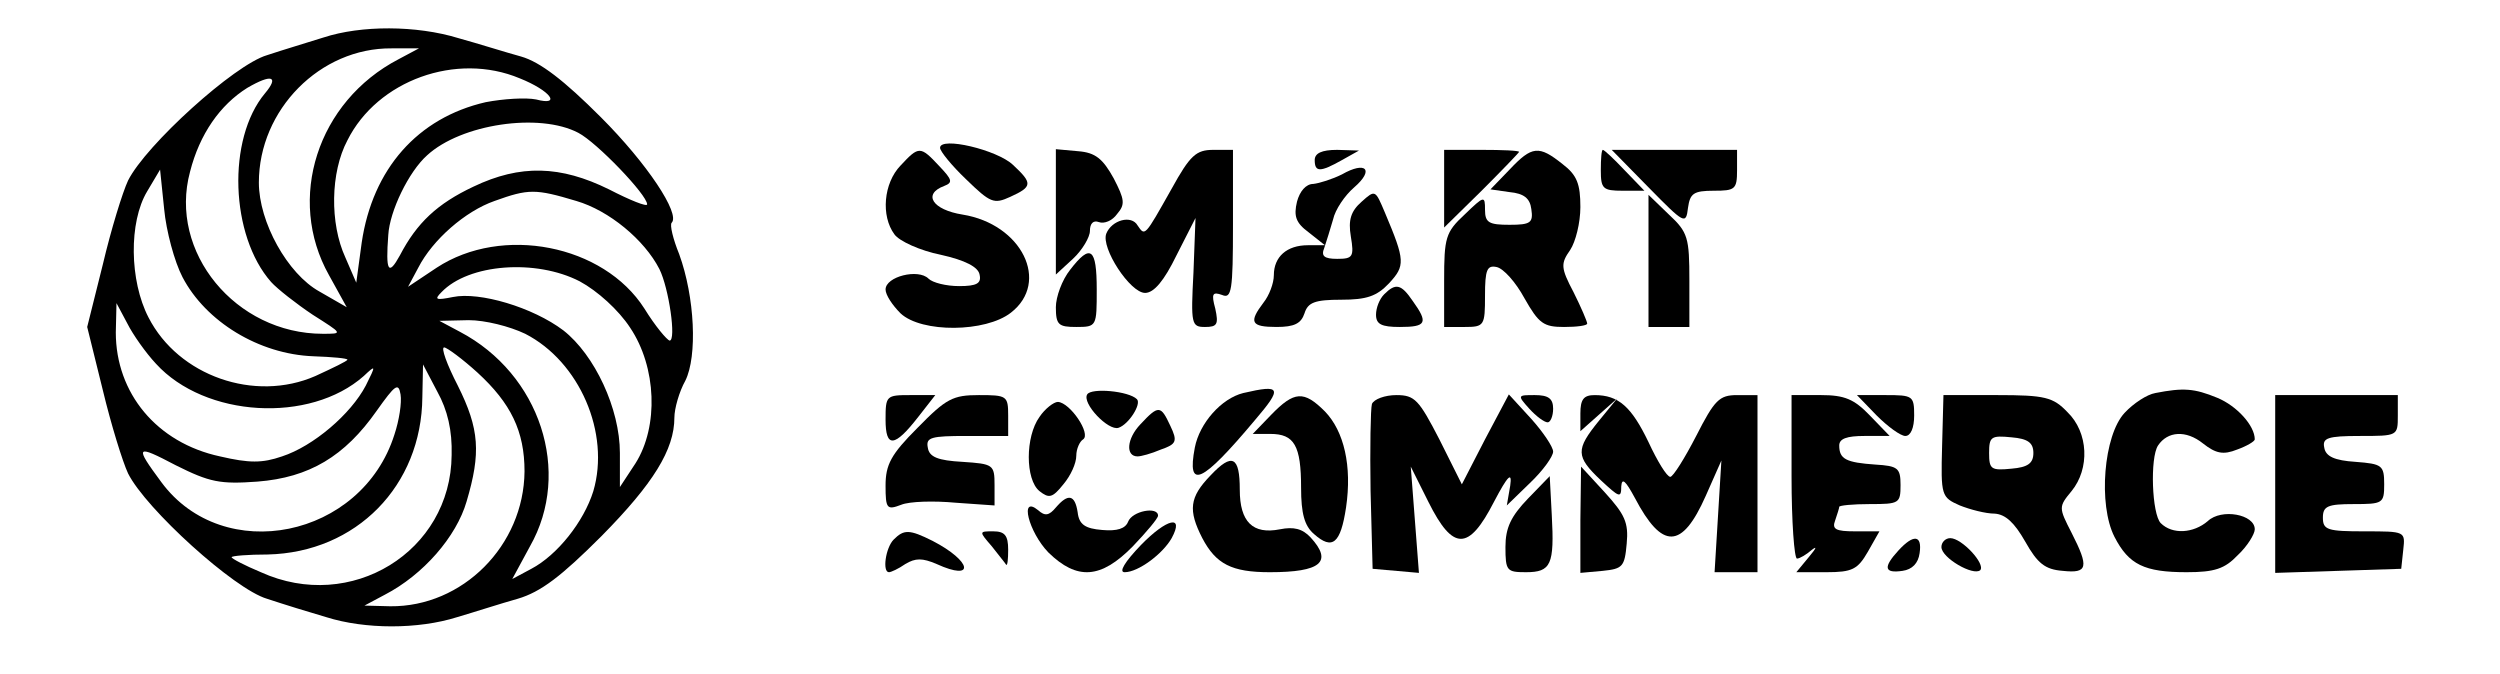 <?xml version="1.0" standalone="no"?>
<!DOCTYPE svg PUBLIC "-//W3C//DTD SVG 20010904//EN"
 "http://www.w3.org/TR/2001/REC-SVG-20010904/DTD/svg10.dtd">
<svg version="1.0" xmlns="http://www.w3.org/2000/svg"
 width="367pt" height="99pt" viewBox="0 0 367 99"
 preserveAspectRatio="xMidYMid meet">

<g transform="translate(0,99) scale(0.1,-0.1)"
fill="#000000" stroke="none">
<path d="M475 935 c-22 -7 -59 -18 -83 -26 -48 -14 -178 -132 -204 -184 -8
-17 -25 -72 -37 -123 l-23 -92 23 -93 c12 -50 29 -105 37 -122 26 -52 156
-170 204 -184 24 -8 63 -20 87 -27 57 -18 135 -18 192 0 24 7 64 20 89 27 34
10 64 33 123 92 76 77 107 127 107 174 0 13 7 38 16 54 18 36 14 123 -9 186
-9 22 -14 43 -11 46 13 13 -36 87 -104 155 -54 54 -89 81 -117 89 -22 6 -63
19 -92 27 -62 19 -143 19 -198 1z m110 -32 c-119 -62 -165 -205 -102 -317 l26
-47 -40 23 c-47 26 -89 102 -89 160 0 107 90 198 195 197 l40 0 -30 -16z m178
-28 c45 -18 62 -41 24 -31 -15 3 -48 1 -74 -4 -100 -23 -166 -98 -182 -206
l-8 -59 -16 37 c-23 50 -22 125 3 172 44 88 160 130 253 91z m-374 -22 c-56
-67 -51 -209 9 -277 9 -10 37 -32 61 -48 44 -28 45 -28 15 -28 -128 0 -227
120 -195 238 14 55 44 98 84 123 36 21 47 17 26 -8z m460 -58 c27 -14 101 -91
101 -105 0 -4 -25 6 -56 22 -71 35 -130 37 -199 4 -53 -25 -83 -53 -108 -101
-17 -31 -21 -23 -17 30 2 35 30 93 57 117 50 46 165 63 222 33z m-581 -212
c34 -65 112 -113 192 -116 28 -1 50 -3 50 -5 0 -2 -21 -12 -47 -24 -89 -39
-201 0 -245 86 -28 54 -29 140 -2 185 l19 32 6 -58 c3 -32 15 -77 27 -100z
m578 112 c48 -14 100 -57 122 -100 14 -28 25 -105 15 -105 -4 1 -21 21 -37 47
-60 94 -209 123 -305 60 l-42 -28 15 28 c21 41 69 83 112 98 50 18 60 18 120
0z m5 -118 c26 -14 57 -42 74 -68 39 -58 42 -145 8 -199 l-23 -35 0 50 c0 65
-37 144 -83 180 -45 34 -123 57 -162 49 -25 -5 -28 -4 -17 7 40 42 139 49 203
16z m-622 -121 c72 -79 226 -88 305 -18 18 17 18 16 3 -14 -22 -42 -77 -89
-123 -104 -29 -10 -48 -10 -91 0 -93 20 -153 93 -153 182 l1 43 16 -30 c8 -16
27 -43 42 -59z m542 44 c80 -41 125 -146 100 -231 -14 -45 -53 -94 -91 -114
l-28 -15 26 48 c62 109 15 253 -103 315 l-30 16 43 1 c24 0 60 -9 83 -20z
m-70 -57 c49 -45 69 -86 69 -145 -1 -109 -91 -199 -197 -198 l-38 1 30 16 c56
29 105 85 120 137 21 71 19 106 -13 170 -16 31 -25 56 -20 56 4 0 27 -17 49
-37z m-38 -121 c-1 -142 -148 -232 -280 -172 -24 10 -43 20 -43 22 0 2 24 4
53 4 130 3 226 101 227 231 l1 48 21 -40 c15 -27 22 -57 21 -93z m-84 30 c-48
-152 -251 -193 -342 -70 -40 54 -38 56 21 25 50 -25 65 -28 120 -24 76 6 128
37 175 104 27 38 32 42 35 24 2 -12 -2 -38 -9 -59z"/>
<path d="M1380 773 c0 -5 17 -26 38 -46 36 -35 41 -37 65 -26 33 15 33 20 4
47 -23 22 -107 42 -107 25z"/>
<path d="M1322 747 c-25 -26 -29 -74 -9 -101 7 -10 38 -24 68 -30 36 -8 55
-18 57 -29 3 -13 -4 -17 -30 -17 -19 0 -39 5 -45 11 -15 15 -63 3 -63 -16 0
-8 10 -23 22 -35 31 -29 125 -28 162 1 58 45 16 130 -71 144 -44 7 -59 30 -27
42 13 5 12 9 -7 29 -28 30 -30 30 -57 1z"/>
<path d="M1550 679 l0 -92 25 23 c14 13 25 32 25 41 0 11 5 16 13 13 8 -3 20
2 27 12 12 14 11 21 -5 52 -16 29 -27 38 -52 40 l-33 3 0 -92z"/>
<path d="M1720 713 c-40 -71 -39 -70 -50 -54 -9 16 -38 8 -46 -12 -8 -21 35
-87 57 -87 13 0 28 18 46 55 l28 55 -3 -80 c-4 -76 -3 -80 17 -80 18 0 20 4
15 27 -6 22 -4 25 10 20 14 -6 16 6 16 103 l0 110 -29 0 c-25 0 -34 -8 -61
-57z"/>
<path d="M1930 755 c0 -18 8 -18 40 0 l25 14 -32 1 c-23 0 -33 -5 -33 -15z"/>
<path d="M2120 713 l0 -57 55 54 c30 30 55 56 55 57 0 2 -25 3 -55 3 l-55 0 0
-57z"/>
<path d="M2216 741 l-28 -29 28 -4 c21 -2 30 -9 32 -25 3 -20 -1 -23 -32 -23
-30 0 -36 3 -36 22 0 21 -1 21 -30 -7 -28 -26 -30 -34 -30 -97 l0 -68 30 0
c29 0 30 2 30 46 0 38 3 45 17 42 10 -2 28 -22 41 -46 21 -37 28 -42 58 -42
19 0 34 2 34 5 0 3 -9 24 -20 46 -19 36 -19 42 -5 62 8 12 15 40 15 63 0 34
-5 47 -26 63 -35 28 -45 27 -78 -8z"/>
<path d="M2350 740 c0 -27 3 -30 32 -30 l32 0 -29 30 c-16 17 -30 30 -32 30
-2 0 -3 -13 -3 -30z"/>
<path d="M2420 715 c53 -54 55 -55 58 -30 3 21 8 25 38 25 31 0 34 2 34 30 l0
30 -92 0 -92 0 54 -55z"/>
<path d="M1970 734 c-14 -7 -33 -13 -42 -14 -11 0 -20 -11 -24 -26 -5 -21 -2
-31 17 -45 l24 -19 -25 0 c-31 0 -50 -17 -50 -44 0 -12 -7 -30 -15 -40 -22
-29 -19 -36 19 -36 26 0 36 5 41 20 5 16 15 20 54 20 37 0 52 5 70 24 24 26
24 33 -6 104 -14 33 -14 34 -34 16 -16 -14 -20 -27 -16 -51 5 -30 3 -33 -20
-33 -19 0 -24 4 -19 16 3 9 9 28 13 42 3 14 17 35 31 47 30 26 17 39 -18 19z"/>
<path d="M2420 607 l0 -97 30 0 30 0 0 68 c0 63 -2 71 -30 97 l-30 29 0 -97z"/>
<path d="M1571 594 c-12 -15 -21 -40 -21 -55 0 -26 4 -29 30 -29 30 0 30 1 30
55 0 61 -9 68 -39 29z"/>
<path d="M2032 558 c-7 -7 -12 -20 -12 -30 0 -14 8 -18 35 -18 39 0 42 6 19
38 -17 25 -25 27 -42 10z"/>
<path d="M1596 411 c-8 -13 31 -54 46 -49 15 5 34 35 27 42 -12 12 -67 17 -73
7z"/>
<path d="M1825 413 c-32 -8 -64 -44 -71 -80 -12 -63 10 -53 88 40 41 48 39 53
-17 40z"/>
<path d="M3164 413 c-12 -2 -32 -15 -45 -29 -31 -33 -39 -135 -15 -182 21 -41
44 -52 106 -52 41 0 56 5 75 25 14 13 25 31 25 38 0 22 -49 31 -69 12 -21 -18
-52 -20 -69 -3 -13 13 -16 96 -4 114 14 21 41 23 66 3 19 -15 30 -17 50 -9 14
5 26 12 26 15 0 20 -26 49 -55 61 -34 14 -50 15 -91 7z"/>
<path d="M1300 374 c0 -42 13 -41 48 4 l25 32 -37 0 c-35 0 -36 -1 -36 -36z"/>
<path d="M1347 362 c-39 -39 -47 -54 -47 -85 0 -34 2 -36 23 -28 12 5 48 6 80
3 l57 -4 0 30 c0 30 -2 31 -47 34 -36 2 -49 7 -51 21 -3 15 5 17 57 17 l61 0
0 30 c0 29 -2 30 -43 30 -38 0 -48 -5 -90 -48z"/>
<path d="M1866 381 l-27 -28 26 0 c35 0 45 -17 45 -79 0 -38 5 -56 19 -68 27
-24 39 -14 47 39 9 61 -3 112 -31 141 -31 31 -45 30 -79 -5z"/>
<path d="M2014 397 c-2 -7 -3 -65 -2 -128 l3 -114 34 -3 34 -3 -6 78 -6 78 26
-52 c36 -72 59 -72 96 0 21 40 27 45 24 24 l-5 -29 34 33 c19 18 34 39 34 46
0 7 -15 29 -32 48 l-33 36 -35 -66 -34 -66 -33 66 c-30 58 -36 65 -63 65 -17
0 -33 -6 -36 -13z"/>
<path d="M2245 390 c10 -11 22 -20 27 -20 4 0 8 9 8 20 0 15 -7 20 -27 20 -25
0 -26 0 -8 -20z"/>
<path d="M2320 383 l0 -26 27 24 27 24 -27 -33 c-34 -42 -34 -52 3 -87 27 -25
30 -27 30 -9 1 13 6 9 20 -17 40 -76 69 -76 104 3 l23 52 -5 -82 -5 -82 32 0
31 0 0 130 0 130 -30 0 c-26 0 -33 -7 -60 -60 -17 -33 -34 -60 -38 -60 -5 0
-19 23 -32 51 -25 52 -44 69 -79 69 -16 0 -21 -6 -21 -27z"/>
<path d="M2630 290 c0 -66 4 -120 8 -120 4 0 14 6 22 13 8 6 6 2 -4 -10 l-19
-23 44 0 c38 0 46 4 61 30 l17 30 -36 0 c-28 0 -34 3 -29 16 3 9 6 18 6 20 0
2 20 4 45 4 43 0 45 1 45 28 0 25 -4 28 -37 30 -43 3 -53 8 -53 28 0 10 11 14
37 14 l37 0 -29 30 c-23 24 -37 30 -72 30 l-43 0 0 -120z"/>
<path d="M2755 380 c16 -16 35 -30 42 -30 8 0 13 12 13 30 0 29 -2 30 -42 30
l-42 0 29 -30z"/>
<path d="M2851 335 c-2 -73 -1 -75 26 -87 15 -6 38 -12 51 -12 16 -1 29 -13
45 -41 18 -32 29 -41 55 -43 37 -4 39 5 13 56 -19 37 -19 38 0 61 27 33 25 86
-6 116 -21 22 -33 25 -103 25 l-79 0 -2 -75z m134 -10 c0 -15 -8 -21 -32 -23
-30 -3 -33 -1 -33 23 0 24 3 26 33 23 24 -2 32 -8 32 -23z"/>
<path d="M3340 280 l0 -131 93 3 92 3 3 28 c3 27 3 27 -57 27 -54 0 -61 2 -61
20 0 17 7 20 45 20 43 0 45 1 45 29 0 28 -3 30 -42 33 -31 2 -44 8 -46 21 -3
14 5 17 52 17 56 0 56 0 56 30 l0 30 -90 0 -90 0 0 -130z"/>
<path d="M1526 378 c-21 -29 -21 -92 0 -109 14 -11 19 -10 35 10 11 13 19 31
19 42 0 10 5 21 10 24 12 8 -19 54 -37 55 -6 0 -19 -10 -27 -22z"/>
<path d="M1674 367 c-20 -21 -22 -47 -4 -47 5 0 20 4 34 10 23 8 25 12 14 35
-14 30 -17 31 -44 2z"/>
<path d="M1777 292 c-31 -32 -33 -51 -12 -92 20 -38 43 -50 99 -50 75 0 93 15
60 51 -12 13 -25 16 -45 12 -40 -8 -59 11 -59 58 0 49 -11 55 -43 21z"/>
<path d="M2320 227 l0 -78 33 3 c29 3 32 6 35 40 3 31 -3 43 -32 75 l-35 38
-1 -78z"/>
<path d="M2243 258 c-25 -26 -33 -43 -33 -71 0 -35 2 -37 30 -37 37 0 42 11
38 84 l-3 57 -32 -33z"/>
<path d="M1550 245 c-10 -12 -16 -13 -26 -4 -28 23 -14 -32 15 -62 42 -41 77
-39 124 9 20 21 37 41 37 45 0 14 -38 7 -44 -9 -4 -10 -16 -14 -38 -12 -25 2
-34 8 -36 26 -4 26 -14 28 -32 7z"/>
<path d="M1675 190 c-24 -25 -33 -40 -24 -40 20 0 56 27 69 50 19 35 -7 29
-45 -10z"/>
<path d="M1312 198 c-12 -12 -17 -48 -7 -48 3 0 14 5 24 12 15 9 25 9 46 0 57
-26 52 4 -6 34 -34 17 -42 17 -57 2z"/>
<path d="M1456 188 c10 -13 20 -25 21 -27 2 -2 3 8 3 22 0 21 -5 27 -22 27
-21 0 -21 0 -2 -22z"/>
<path d="M2787 182 c-23 -25 -21 -34 6 -30 14 2 23 11 25 26 4 27 -9 28 -31 4z"/>
<path d="M2850 187 c0 -16 47 -43 57 -34 8 9 -27 47 -44 47 -7 0 -13 -6 -13
-13z"/>
</g>
</svg>
